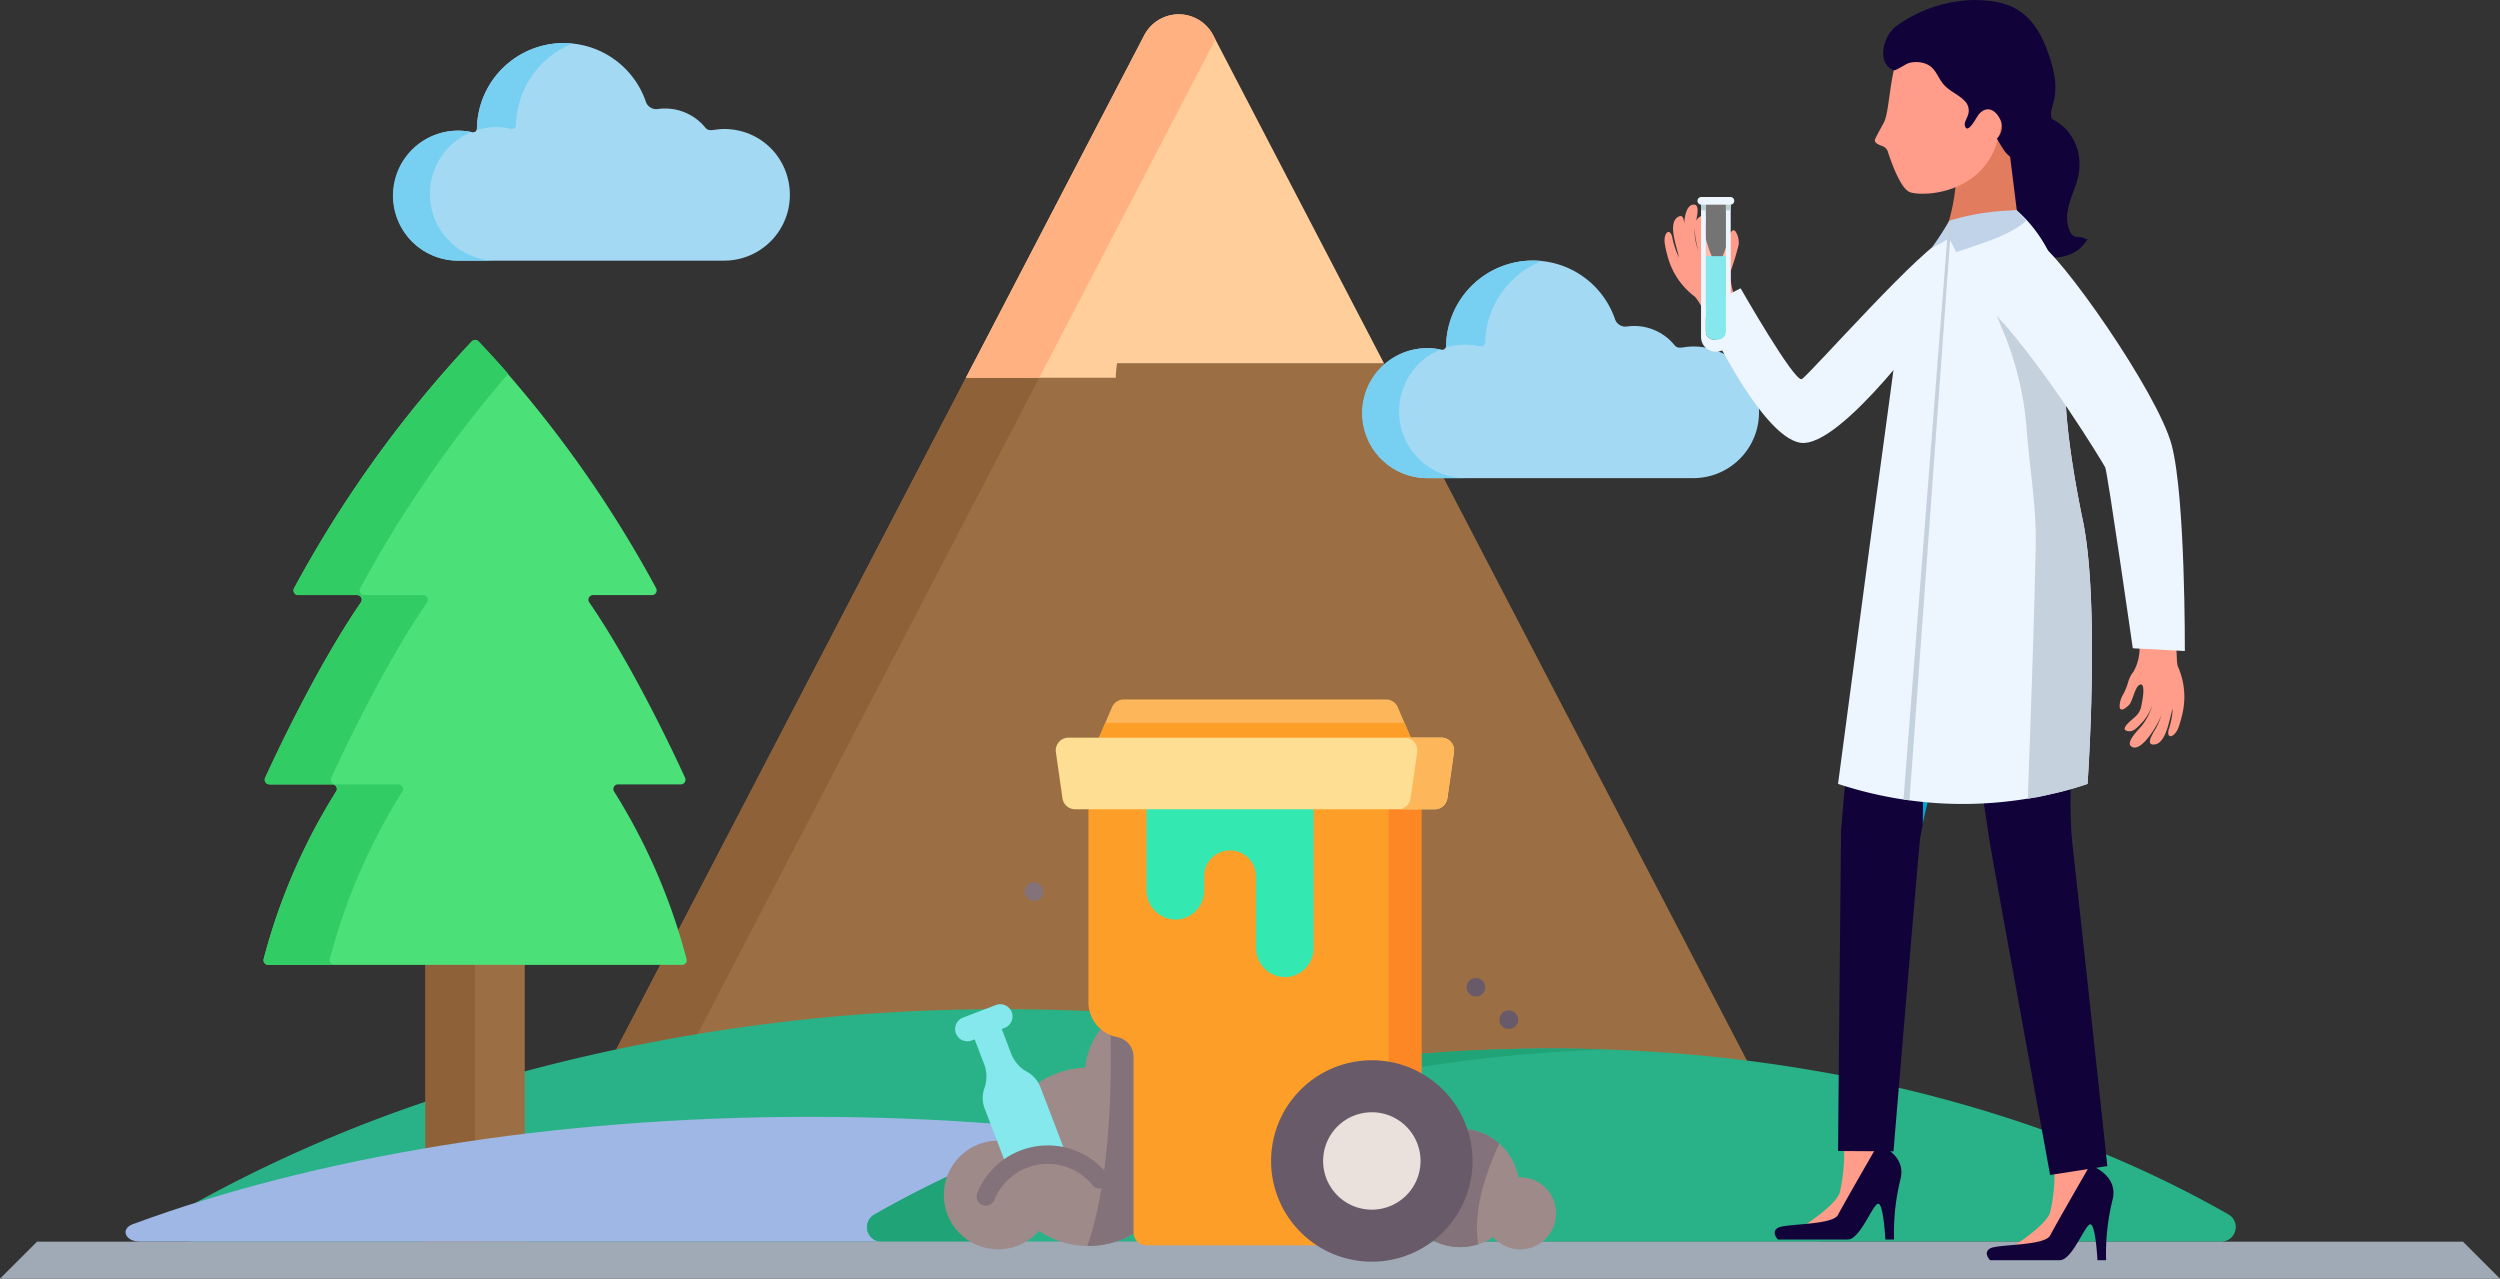 <svg xmlns="http://www.w3.org/2000/svg" xmlns:xlink="http://www.w3.org/1999/xlink" width="294.07" height="150.411" viewBox="0 0 294.07 150.411">
  <rect x="0" y="0" width="294.07" height="150.411" fill="#333333" stroke="none"/>
  <defs>
    <clipPath id="clip-path">
      <rect id="Rectángulo_40398" data-name="Rectángulo 40398" width="61.203" height="148.232" fill="none"/>
    </clipPath>
    <clipPath id="clip-path-2">
      <rect id="Rectángulo_40397" data-name="Rectángulo 40397" width="2.354" height="16.402" fill="none"/>
    </clipPath>
  </defs>
  <g id="Grupo_148071" data-name="Grupo 148071" transform="translate(4610 9105.029)">
    <path id="Trazado_191946" data-name="Trazado 191946" d="M234.7,228.6,226.5,212.84h-48.29L141.371,283.6l-5.17,9.931,142.1,18.816Z" transform="translate(-4673.702 -9275.132)" fill="#9b6f43"/>
    <path id="Trazado_191947" data-name="Trazado 191947" d="M178.62,228.6l8.207-15.764h-8.618L141.371,283.6l-5.17,9.931,8.063,1.068Z" transform="translate(-4673.702 -9275.132)" fill="#8e6138"/>
    <path id="Trazado_191948" data-name="Trazado 191948" d="M293.387,146.067l-11.068-21.261-9.022-17.33a4.572,4.572,0,0,0-8.11,0l-20.09,38.59h0l-.884,1.7h17.623a13.872,13.872,0,0,1,.149-1.7h31.4Z" transform="translate(-4740.591 -9208.359)" fill="#ffce9b"/>
    <path id="Trazado_191949" data-name="Trazado 191949" d="M273.552,107.966l-.254-.488a4.572,4.572,0,0,0-8.11,0l-20.974,40.289h8.618Z" transform="translate(-4740.591 -9208.359)" fill="#ffb181"/>
    <path id="Trazado_191958" data-name="Trazado 191958" d="M193.886,435.879c-25.788-14.624-59.5-23.485-96.4-23.485a216.192,216.192,0,0,0-56.4,7.311l-11.678,3.567A166.437,166.437,0,0,0,1.037,435.9a2.051,2.051,0,0,0,1.017,3.831H192.863A2.064,2.064,0,0,0,193.886,435.879Z" transform="translate(-4589.356 -9398.711)" fill="#29b288"/>
    <path id="Trazado_191960" data-name="Trazado 191960" d="M83.074,388.5H77.235v36.44H88.913V388.5Z" transform="translate(-4637.186 -9383.911)" fill="#9b6f43"/>
    <path id="Trazado_191961" data-name="Trazado 191961" d="M80.154,388.5H77.235v36.44h5.839V388.5Z" transform="translate(-4637.186 -9383.911)" fill="#8e6138"/>
    <path id="Trazado_191962" data-name="Trazado 191962" d="M76.785,257.123c-1.327-2.9-6.21-13.279-11.269-20.632a.547.547,0,0,1,.453-.857H72.9a.548.548,0,0,0,.485-.8,138.969,138.969,0,0,0-20.9-29.036.552.552,0,0,0-.794,0,138.954,138.954,0,0,0-20.9,29.036.548.548,0,0,0,.486.8h6.93a.547.547,0,0,1,.453.857c-5.06,7.353-9.942,17.736-11.269,20.632a.548.548,0,0,0,.5.777h7.387a.547.547,0,0,1,.46.845,70.7,70.7,0,0,0-8.521,19.7.548.548,0,0,0,.531.686H76.428a.548.548,0,0,0,.531-.686,70.7,70.7,0,0,0-8.521-19.7.547.547,0,0,1,.46-.845h7.387A.548.548,0,0,0,76.785,257.123Z" transform="translate(-4606.201 -9270.664)" fill="#4ce079"/>
    <path id="Trazado_191963" data-name="Trazado 191963" d="M35,278.445a70.693,70.693,0,0,1,8.521-19.7.547.547,0,0,0-.46-.845H35.669a.548.548,0,0,1-.5-.777c1.327-2.9,6.21-13.279,11.27-20.632a.547.547,0,0,0-.453-.857h-6.93a.548.548,0,0,1-.485-.8A142.179,142.179,0,0,1,55.978,209.6c-1.12-1.281-2.283-2.556-3.491-3.81a.552.552,0,0,0-.794,0,138.954,138.954,0,0,0-20.9,29.036.548.548,0,0,0,.485.8h6.93a.547.547,0,0,1,.453.857c-5.06,7.353-9.942,17.736-11.269,20.632a.548.548,0,0,0,.5.777h7.387a.547.547,0,0,1,.46.845,70.7,70.7,0,0,0-8.521,19.7.548.548,0,0,0,.531.686h7.777A.548.548,0,0,1,35,278.445Z" transform="translate(-4606.201 -9270.664)" fill="#32cc65"/>
    <path id="Trazado_191966" data-name="Trazado 191966" d="M162.416,454.87c1.748,0,2.365-1.51.845-2.071-21.3-7.854-49.15-12.612-79.63-12.612-30.5,0-58.36,4.764-79.667,12.625-1.51.557-.9,2.057.839,2.057Z" transform="translate(-4598.339 -9413.846)" fill="#9eb7e5"/>
    <path id="Trazado_191923" data-name="Trazado 191923" d="M162.416,462.909a1.717,1.717,0,0,0,.845-3.2c-21.3-12.154-49.15-19.518-79.63-19.518-30.5,0-58.36,7.372-79.667,19.538a1.706,1.706,0,0,0,.839,3.184Z" transform="translate(-4511.124 -9421.885)" fill="#29b288"/>
    <path id="Trazado_191924" data-name="Trazado 191924" d="M16.924,459.724c19.787-11.3,45.231-18.458,73.187-19.423q-3.219-.111-6.48-.116c-30.5,0-58.36,7.372-79.667,19.538a1.706,1.706,0,0,0,.84,3.184h12.96A1.706,1.706,0,0,1,16.924,459.724Z" transform="translate(-4511.124 -9421.884)" fill="#21a378"/>
    <path id="Trazado_191964" data-name="Trazado 191964" d="M46.531,26.738a7.656,7.656,0,0,0-6.089-6.081c-2.494-.464-3.1.433-3.713-.315a6.1,6.1,0,0,0-5.582-2.176,1.284,1.284,0,0,1-1.4-.855A10.213,10.213,0,0,0,9.874,20.5l0,.007a.462.462,0,0,1-.555.386l-.079-.019h0A7.643,7.643,0,1,0,7.6,36H38.986A7.732,7.732,0,0,0,46.531,26.738Z" transform="translate(-4449.773 -9084.788)" fill="#a4d9f4"/>
    <path id="Trazado_192036" data-name="Trazado 192036" d="M46.531,26.738a7.656,7.656,0,0,0-6.089-6.081c-2.494-.464-3.1.433-3.713-.315a6.1,6.1,0,0,0-5.582-2.176,1.284,1.284,0,0,1-1.4-.855A10.213,10.213,0,0,0,9.874,20.5l0,.007a.462.462,0,0,1-.555.386l-.079-.019h0A7.643,7.643,0,1,0,7.6,36H38.986A7.732,7.732,0,0,0,46.531,26.738Z" transform="translate(-4563.773 -9110.37)" fill="#a4d9f4"/>
    <path id="Trazado_191943" data-name="Trazado 191943" d="M48.052,20.318a7.822,7.822,0,0,1,2.259.16h0l.082.02a.474.474,0,0,0,.57-.4l0-.008a10.559,10.559,0,0,1,6.653-9.626A10.205,10.205,0,0,0,46.366,20.505l0,.007a.74.74,0,0,1-.053.139A7.655,7.655,0,0,1,48.052,20.318Z" transform="translate(-4486.266 -9084.789)" fill="#77cff2"/>
    <path id="Trazado_191944" data-name="Trazado 191944" d="M4.364,65.79a7.864,7.864,0,0,1,4.842-6.677A7.643,7.643,0,1,0,7.6,74.236h4.543A7.832,7.832,0,0,1,4.364,65.79Z" transform="translate(-4449.773 -9123.027)" fill="#77cff2"/>
    <path id="Trazado_191943-2" data-name="Trazado 191943" d="M48.052,20.318a7.822,7.822,0,0,1,2.259.16h0l.082.02a.474.474,0,0,0,.57-.4l0-.008a10.559,10.559,0,0,1,6.653-9.626A10.205,10.205,0,0,0,46.366,20.505l0,.007a.74.74,0,0,1-.053.139A7.655,7.655,0,0,1,48.052,20.318Z" transform="translate(-4600.266 -9110.371)" fill="#77cff2"/>
    <path id="Trazado_191944-2" data-name="Trazado 191944" d="M4.364,65.79a7.864,7.864,0,0,1,4.842-6.677A7.643,7.643,0,1,0,7.6,74.236h4.543A7.832,7.832,0,0,1,4.364,65.79Z" transform="translate(-4563.773 -9148.609)" fill="#77cff2"/>
    <path id="Trazado_190606" data-name="Trazado 190606" d="M-5908-10043.164l4.358-4.357h285.354l4.358,4.357Z" transform="translate(1298 1088.546)" fill="#a0a9b6"/>
    <g id="Grupo_147718" data-name="Grupo 147718" transform="translate(-4414.203 -9105.029)">
      <g id="Grupo_147717" data-name="Grupo 147717" clip-path="url(#clip-path)">
        <path id="Trazado_191813" data-name="Trazado 191813" d="M27.991,8.075A7.041,7.041,0,0,1,31.715,9.8a5.981,5.981,0,0,1,1.778,4.5c.01,1.944-1.118,3.512-1.381,5.368a4.069,4.069,0,0,0,.3,2.436c.518.929,1.164.317,1.808.81.035.026.2,0,.238,0a4.766,4.766,0,0,1-1.3,1.413,5.211,5.211,0,0,1-2.636.777,5.793,5.793,0,0,1-2.861-1.129c-.947-.537-1.517-.789-1.775-1.915-.518-2.257-.721-4.567-1.275-6.812-.27-1.09-1.006-2.6-.781-3.724.232-1.155,1.323-1.589,2.288-1.984a8.121,8.121,0,0,0,1.341-.615c.314-.2.174-.736.531-.846" transform="translate(15.308 5.197)" fill="#110239"/>
        <path id="Trazado_191814" data-name="Trazado 191814" d="M8.282,25.469a6.3,6.3,0,0,1-.483-3.06,28.935,28.935,0,0,0,.92-3.072,2.486,2.486,0,0,0-.343-1.5c-.388-.518-.715.238-.86.772-.159.582-.651,2.521-1.175,2.889s-1.192-1.836-1.318-2.275a4.828,4.828,0,0,1-.207-2.641c.117-.56.036-.84-.567-.572a1.428,1.428,0,0,0-.726,1.42,11.76,11.76,0,0,0,.467,2.662,6.935,6.935,0,0,1-.467-2.662c.1-.669.781-2.73-.025-2.786-1.612-.113-1.284,4.6-.894,5.427a8.035,8.035,0,0,1-.293-2.682c0-.534.044-1.8-.759-1.275-1.187.768-.113,3.468.151,4.758A9.452,9.452,0,0,1,.9,18.44c-.3-1.1-1-.495-.889.684A13.013,13.013,0,0,0,.382,20.8a8.686,8.686,0,0,0,3.147,4.644c.593.529,1.122,2.125,1.811,2.13,1.331.013,2.128-1.32,2.942-2.1" transform="translate(0 9.424)" fill="#ff9d8a"/>
        <path id="Trazado_191815" data-name="Trazado 191815" d="M7.268,22.917l-4.654,2.4S9.453,40.333,14.291,41.086,30.566,25.764,30.566,25.764s3.622-8.8.915-8.683C29.391,17.17,15.307,33.146,14.465,33.6s-7.2-10.681-7.2-10.681" transform="translate(1.682 10.992)" fill="#edf6ff"/>
        <path id="Trazado_191816" data-name="Trazado 191816" d="M30.146,84.279a20.576,20.576,0,0,1-.5,5.591C29,91.657,24.41,94.392,24.41,94.392s4.155.8,5.749-.429,5.381-7.683,5.133-8.525-1.394-3.43-1.394-3.43Z" transform="translate(15.707 52.771)" fill="#ff9d8a"/>
        <path id="Trazado_191817" data-name="Trazado 191817" d="M15.087,82.86a20.622,20.622,0,0,1-.5,5.591c-.644,1.786-5.236,4.521-5.236,4.521s4.155.8,5.749-.429,5.381-7.683,5.133-8.525-1.394-3.43-1.394-3.43Z" transform="translate(6.017 51.858)" fill="#ff9d8a"/>
        <path id="Trazado_191818" data-name="Trazado 191818" d="M35.211,83.39S38.7,84.552,37.824,87.6a26.516,26.516,0,0,0-.725,6.97H36.082s-.217-4.357-.871-4.212-2.105,4.212-3.558,4.212h-8.2s-.871-.873,0-1.381,6.433-.289,7.064-1.523,4.7-8.278,4.7-8.278" transform="translate(14.84 53.661)" fill="#110239"/>
        <path id="Trazado_191819" data-name="Trazado 191819" d="M20.033,81.912s3.486,1.162,2.613,4.211a26.531,26.531,0,0,0-.725,6.972H20.9s-.217-4.357-.871-4.212-2.105,4.212-3.558,4.212h-8.2s-.871-.871,0-1.381,6.433-.289,7.064-1.525,4.7-8.277,4.7-8.277" transform="translate(5.073 52.71)" fill="#110239"/>
        <path id="Trazado_191820" data-name="Trazado 191820" d="M19.423,35.794s9.764,3.432,16.839,0c0,0,4.286,3.6,4.965,10.941a39.94,39.94,0,0,1-.289,8.255c-.49,4.086-1.68,14.795-.937,21.4,1.088,9.674,4.092,37.738,4.092,37.738l-6.73,1.047S31.18,81.3,30.449,77.118,27.364,55.95,27.364,55.95s-4.189,13.136-5.271,19.5c-.166.976-3.152,36.946-3.152,36.946l-6.523-.039s.363-39.955.363-37.853c0,.858,1.765-26.945,6.641-38.7" transform="translate(7.991 23.033)" fill="#110239"/>
        <path id="Trazado_191821" data-name="Trazado 191821" d="M18.967,55.439a30.2,30.2,0,0,1,5.373-10.658c-.307,1.823-.587,3.642-.8,5.481l-.025-.1S19.932,61.41,18.54,68.128c.156-7.248-.651-9.417.427-12.689" transform="translate(11.837 28.816)" fill="#00a7cc"/>
        <path id="Trazado_191822" data-name="Trazado 191822" d="M21.457,14.763c.675-.14,3.911-6.967,5.3-8.295.662,4.663,1.956,15.294,1.956,15.294C25.291,25.431,20,23.608,20,23.608a23.17,23.17,0,0,0,1.461-8.845" transform="translate(12.867 4.163)" fill="#e17c5e"/>
        <path id="Trazado_191823" data-name="Trazado 191823" d="M25.993,1.671S19.357,3.165,18.085,5.1s-1.267,6.973-1.969,8.3c-.427.807-.807,1.456-1.021,1.929-.186.414.284.657.863.861a1,1,0,0,1,.62.643c.393,1.218,1.489,4.326,2.585,4.758,1.369.539,8.13.332,10.162-5.558S30.245.409,25.993,1.671" transform="translate(9.687 1.004)" fill="#ff9d8a"/>
        <path id="Trazado_191824" data-name="Trazado 191824" d="M33.442,15.057a39.393,39.393,0,0,0-7.9,1.533S24.585,18.6,24,19.8c-1.565,3.21-4.474,9.4-4.738,11.545s-1.816,13.541-2.626,19.472c-.3,2.164-4.217,31.7-4.217,31.7a46.767,46.767,0,0,0,29.344,0s1.5-21.267-.562-31.047c-1.085-5.149-2.483-13.595-1.921-17.766.845-6.258-.536-14.009-5.836-18.647" transform="translate(7.99 9.69)" fill="#edf6ff"/>
        <path id="Trazado_191825" data-name="Trazado 191825" d="M22.015,19.971c2.733-.968,6.211-1.888,8.222-3.7-.161-.156-.945-1.065-1.114-1.213a27.959,27.959,0,0,0-7.94,1.213,34.873,34.873,0,0,1-2.054,3.167,9.414,9.414,0,0,0,2.017-1.132Z" transform="translate(12.309 9.69)" fill="#c0d3e8"/>
        <path id="Trazado_191826" data-name="Trazado 191826" d="M17.1,83.805c.233.035.467.069.708.1L22.738,15.9l-.352.105Z" transform="translate(11.005 10.232)" fill="#c6d1de"/>
        <path id="Trazado_191827" data-name="Trazado 191827" d="M35.274,70.632c.11-4.219.131-9.177-.13-13.631l-.01-.177c-.053-.848-.113-1.675-.187-2.475-.007-.081-.015-.159-.023-.24-.074-.791-.161-1.55-.261-2.273l-.025-.182c-.11-.768-.232-1.5-.373-2.168l-.008-.033c-.094-.449-.191-.929-.288-1.422-.018-.09-.036-.179-.054-.271-.1-.529-.207-1.075-.309-1.64v0c-.22-1.211-.436-2.492-.628-3.783q-.138-.92-.258-1.841c-.026-.209-.051-.414-.077-.621l0-.023c-.069-.564-.135-1.127-.187-1.693l0-.013c-.1-1.017-.171-2-.209-2.917,0-.082,0-.161-.007-.242q-.02-.545-.016-1.053c0-.087,0-.174,0-.26,0-.4.018-.791.043-1.152.021-.281.046-.549.081-.8a25.973,25.973,0,0,0,.177-5.083,22.786,22.786,0,0,0-.131-2.71c-.056.069-.11.141-.166.21a21.338,21.338,0,0,0-1.872-6c-3.248.843-8.567,1.193-6.811,5.78.414,1.08.856,2.146,1.3,3.21a37.444,37.444,0,0,1,2.812,11.541c.035.454.074.906.115,1.356.38,4.194,1.044,8.268.96,12.481-.2,9.93-.583,19.857-.927,29.782v0c.273-.044.542-.115.814-.166l0,.035c.733-.135,1.481-.314,2.227-.49.105-.025.212-.039.316-.066s.189-.041.283-.066l.015,0c1.114-.281,2.238-.6,3.376-1,0,0,.3-4.283.447-9.884Z" transform="translate(14.925 11.674)" fill="#c6d1de"/>
        <path id="Trazado_191828" data-name="Trazado 191828" d="M25.68,13.3c-.043.393-.516,1.078-.437,1.431.288,1.264,1.405-.983,1.627-1.249.848-1.021,1.831-.7,2.444.385a1.984,1.984,0,0,1-.3,2.447c.013.021.031.036.044.058.455.725,1.053,2.026,1.972,2.271a9.145,9.145,0,0,0,3.256-.008,2.227,2.227,0,0,1,1.081.15,4.033,4.033,0,0,0,.442-.347c.454-.434.8-1.057,1.517-1.007a11.911,11.911,0,0,0-1.167-2.322c-2.229-2.646,1.389-2.434-1.3-9.407C32.882.541,29.633.069,26.308,0a16.144,16.144,0,0,0-9.123,3.075C15.718,4.1,14.756,7.425,16.9,8.267c.2.079,1.464-.768,1.759-.848a3.24,3.24,0,0,1,2,.084c1.251.493,1.362,1.675,2.227,2.569.69.715,1.678,1.095,2.347,1.8a1.569,1.569,0,0,1,.45,1.428" transform="translate(10.07 0)" fill="#110239"/>
        <path id="Trazado_191829" data-name="Trazado 191829" d="M34.923,46.653a5.584,5.584,0,0,1-.717,2.822,3.314,3.314,0,0,0-.621,1.21A7.219,7.219,0,0,1,33,52.137a2.809,2.809,0,0,0-.426,1.486c.089.644.743.138,1.131-.261.422-.436.7-2.311,1.338-2.378s.158,2.192.056,2.641c-.242,1.058-1.017,1.308-1.66,2.054-.375.434-.414.748.248.805.493.043.887-.381,1.211-.7a5.85,5.85,0,0,0,1.532-2.424,6.831,6.831,0,0,1-1.193,2.408c-.309.409-1.933,1.92-1.333,2.462,1.2,1.091,3.676-3.264,3.734-4.176a8.054,8.054,0,0,1-1.047,2.5c-.256.472-.912,1.558.048,1.491,1.417-.1,1.785-2.994,2.181-4.258a9.433,9.433,0,0,1-.48,2.531c-.268,1.113.643.922,1.116-.168a13.2,13.2,0,0,0,.486-1.652,8.734,8.734,0,0,0-.508-5.616c-.265-.754.044-2.414-.557-2.753-1.165-.659-2.86.23-3.956.523" transform="translate(20.955 29.532)" fill="#ff9d8a"/>
        <path id="Trazado_191830" data-name="Trazado 191830" d="M40.4,65.236l6.122.325S46.6,47.47,44.973,41.325,31.755,18.632,29.112,17.375c-3.177-1.51-9.036,4.076-4.84,8.6C30.221,32.4,36.884,43.43,37.154,43.95S40.4,65.236,40.4,65.236" transform="translate(14.679 11.019)" fill="#edf6ff"/>
        <path id="Trazado_191831" data-name="Trazado 191831" d="M5.533,14.341V29.7c0,.771-.523,1.047-1.165,1.047H4.345c-.644,0-1.165-.276-1.165-1.047V14.341H2.613v16.07a1.727,1.727,0,0,0,1.726,1.727h.035A1.728,1.728,0,0,0,6.1,30.411V14.341Z" transform="translate(1.681 9.229)" fill="#edf6ff"/>
        <rect id="Rectángulo_40395" data-name="Rectángulo 40395" width="0.567" height="1.177" transform="translate(7.215 23.569)" fill="#b7d0d2"/>
        <rect id="Rectángulo_40396" data-name="Rectángulo 40396" width="0.567" height="1.177" transform="translate(4.294 23.569)" fill="#b7d0d2"/>
        <g id="Grupo_147716" data-name="Grupo 147716" transform="translate(4.861 23.57)" opacity="0.32" style="mix-blend-mode: screen;isolation: isolate">
          <g id="Grupo_147715" data-name="Grupo 147715">
            <g id="Grupo_147714" data-name="Grupo 147714" clip-path="url(#clip-path-2)">
              <path id="Trazado_191832" data-name="Trazado 191832" d="M4.146,30.743H4.123c-.644,0-1.165-.276-1.165-1.047V14.341H5.311V29.7c0,.771-.521,1.047-1.165,1.047" transform="translate(-2.958 -14.341)" fill="#fff"/>
            </g>
          </g>
        </g>
        <path id="Trazado_191833" data-name="Trazado 191833" d="M2.958,18.331v8.8c0,.771.521,1.047,1.165,1.047h.023c.644,0,1.165-.276,1.165-1.047v-8.8Z" transform="translate(1.903 11.796)" fill="#84e8ed"/>
        <path id="Trazado_191834" data-name="Trazado 191834" d="M6.235,15H2.8a.442.442,0,0,1-.442-.442v-.01A.443.443,0,0,1,2.8,14.1H6.235a.442.442,0,0,1,.442.442v.01A.441.441,0,0,1,6.235,15" transform="translate(1.519 9.075)" fill="#edf6ff"/>
      </g>
    </g>
    <rect id="Rectángulo_40399" data-name="Rectángulo 40399" width="61.203" height="148.232" transform="translate(-4414.203 -9105.028)" fill="none"/>
    <path id="Trazado_191835" data-name="Trazado 191835" d="M24.086,252.254V278.3a10.45,10.45,0,0,1-7.073,2.752h-.14a10.433,10.433,0,0,1-5.689-1.768,6.391,6.391,0,1,1-4.793-10.618c.1,0,.2,0,.3.009a10.46,10.46,0,0,1,9.934-8.594c.007-.065.016-.129.025-.193a8.738,8.738,0,0,1,2.892-5.509,9.108,9.108,0,0,1,4.541-2.127Zm0,0" transform="translate(-4498.973 -9239.522)" fill="#9f8a8a"/>
    <path id="Trazado_191836" data-name="Trazado 191836" d="M27.435,271.81,25.9,267.79a.067.067,0,0,0-.087-.039l-3.124,1.2,1.562,4.082a4.069,4.069,0,0,1,.009,2.787,3.5,3.5,0,0,0,.04,2.4l3.047,7.966a1.2,1.2,0,0,0,1.554.695l4.311-1.649a1.2,1.2,0,0,0,.7-1.554L30.858,275.7a3.5,3.5,0,0,0-1.57-1.813,4.068,4.068,0,0,1-1.853-2.082Zm0,0" transform="translate(-4518.47 -9252.836)" fill="#84e8ed"/>
    <path id="Trazado_191837" data-name="Trazado 191837" d="M49.676,385.6a7.87,7.87,0,0,0-14.586,0Zm0,0" transform="translate(-4529.128 -9349.888)" fill="#9f8a8a"/>
    <path id="Trazado_191838" data-name="Trazado 191838" d="M127.178,252.254V278.3a10.45,10.45,0,0,1-7.073,2.752h-.14c3.007-8.612,2.863-21.609,2.672-26.673a9.108,9.108,0,0,1,4.541-2.127Zm0,0" transform="translate(-4602.064 -9239.522)" fill="#83727a"/>
    <path id="Trazado_191839" data-name="Trazado 191839" d="M414.409,337.575A4.237,4.237,0,0,1,407,340.106a6.811,6.811,0,0,1-1.74.841,6.948,6.948,0,0,1-6.815-1.493V322.179a5.841,5.841,0,0,1,4.93,5.065c.006.042.012.085.016.127a7.027,7.027,0,0,1,1.638.255,6.969,6.969,0,0,1,4.949,5.444c.066,0,.135-.006.2-.006a4.239,4.239,0,0,1,4.23,4.509Zm0,0" transform="translate(-4841.373 -9299.612)" fill="#9f8a8a"/>
    <path id="Trazado_191840" data-name="Trazado 191840" d="M405.261,340.947a6.948,6.948,0,0,1-6.815-1.493V322.18a5.841,5.841,0,0,1,4.93,5.065c.005.042.012.085.016.127a7.034,7.034,0,0,1,1.638.255,6.918,6.918,0,0,1,2.7,1.469c-1.3,2.774-3.192,7.728-2.465,11.851Zm0,0" transform="translate(-4841.374 -9299.613)" fill="#83727a"/>
    <path id="Trazado_191841" data-name="Trazado 191841" d="M160.806,7.065H121.941l1.839-4.317.781-1.833A1.506,1.506,0,0,1,125.947,0H156.8a1.509,1.509,0,0,1,1.386.916l.781,1.833Zm0,0" transform="translate(-4603.763 -9022.751)" fill="#fdb659"/>
    <path id="Trazado_191842" data-name="Trazado 191842" d="M120.883,70.406v25.7a4.191,4.191,0,0,0,3.4,4.116,2.35,2.35,0,0,1,1.907,2.308v20.674a1.505,1.505,0,0,0,1.5,1.506h32.351v-54.3Zm0,0" transform="translate(-4602.854 -9083.254)" fill="#fd9e28"/>
    <path id="Trazado_191843" data-name="Trazado 191843" d="M371.969,70.414h3.846v54.3h-3.846Zm0,0" transform="translate(-4818.622 -9083.261)" fill="#fd8724"/>
    <path id="Trazado_191844" data-name="Trazado 191844" d="M169.461,87.719V97.8a3.439,3.439,0,0,0,3.263,3.465,3.387,3.387,0,0,0,3.51-3.384V96.185a3.048,3.048,0,0,1,6.1,0v8.385a3.439,3.439,0,0,0,3.263,3.465,3.387,3.387,0,0,0,3.51-3.384V87.719Zm0,0" transform="translate(-4644.599 -9098.131)" fill="#34e8b1"/>
    <path id="Trazado_191845" data-name="Trazado 191845" d="M297.333,313.54a11.848,11.848,0,1,1-11.848-11.848A11.848,11.848,0,0,1,297.333,313.54Zm0,0" transform="translate(-4734.121 -9282.007)" fill="#695a69"/>
    <path id="Trazado_191846" data-name="Trazado 191846" d="M328.6,350.925a5.729,5.729,0,1,1-5.729-5.729A5.729,5.729,0,0,1,328.6,350.925Zm0,0" transform="translate(-4771.505 -9319.392)" fill="#eae1dc"/>
    <path id="Trazado_191847" data-name="Trazado 191847" d="M160.806,23.86H121.941l1.839-4.317h35.188Zm0,0" transform="translate(-4603.763 -9039.545)" fill="#fd9e28"/>
    <path id="Trazado_191848" data-name="Trazado 191848" d="M138.123,40.332H95.83a1.505,1.505,0,0,1-1.49-1.292l-.774-5.415a1.505,1.505,0,0,1,1.49-1.718H138.9a1.5,1.5,0,0,1,1.49,1.718l-.774,5.415A1.505,1.505,0,0,1,138.123,40.332Zm0,0" transform="translate(-4579.365 -9050.169)" fill="#fede93"/>
    <path id="Trazado_191849" data-name="Trazado 191849" d="M386.309,33.621l-.774,5.415a1.506,1.506,0,0,1-1.49,1.293h-4.32a1.5,1.5,0,0,0,1.49-1.293l.775-5.415A1.506,1.506,0,0,0,380.5,31.9h4.319A1.5,1.5,0,0,1,386.309,33.621Zm0,0" transform="translate(-4825.288 -9050.166)" fill="#fdb659"/>
    <path id="Trazado_191850" data-name="Trazado 191850" d="M15.234,257.633l-3.871,1.48a1.44,1.44,0,1,1-1.029-2.69l3.871-1.48a1.44,1.44,0,0,1,1.029,2.69Zm0,0" transform="translate(-4507.059 -9241.752)" fill="#84e8ed"/>
    <path id="Trazado_191851" data-name="Trazado 191851" d="M28.447,380.044a1.087,1.087,0,0,1-1.007-1.5,8.955,8.955,0,0,1,15.27-2.257,1.087,1.087,0,0,1-1.691,1.365,6.782,6.782,0,0,0-11.565,1.709,1.087,1.087,0,0,1-1.007.678Zm0,0" transform="translate(-4522.486 -9343.248)" fill="#83727a"/>
    <path id="Trazado_191852" data-name="Trazado 191852" d="M465.629,262.2a1.092,1.092,0,0,1-1.093-1.086,1.08,1.08,0,0,1,1.08-1.087h.014a1.087,1.087,0,1,1,0,2.173Zm0,0" transform="translate(-4898.167 -9246.2)" fill="#695a69"/>
    <path id="Trazado_191853" data-name="Trazado 191853" d="M438.2,235.112a1.093,1.093,0,0,1-1.094-1.081,1.082,1.082,0,0,1,1.075-1.092h.019a1.087,1.087,0,0,1,.006,2.174Zm0,0" transform="translate(-4874.593 -9222.924)" fill="#695a69"/>
    <path id="Trazado_191854" data-name="Trazado 191854" d="M68.727,155.178a1.093,1.093,0,0,1-1.094-1.087A1.081,1.081,0,0,1,68.713,153h.014a1.087,1.087,0,0,1,0,2.174Zm0,0" transform="translate(-4557.093 -9154.233)" fill="#83727a"/>
  </g>
</svg>
